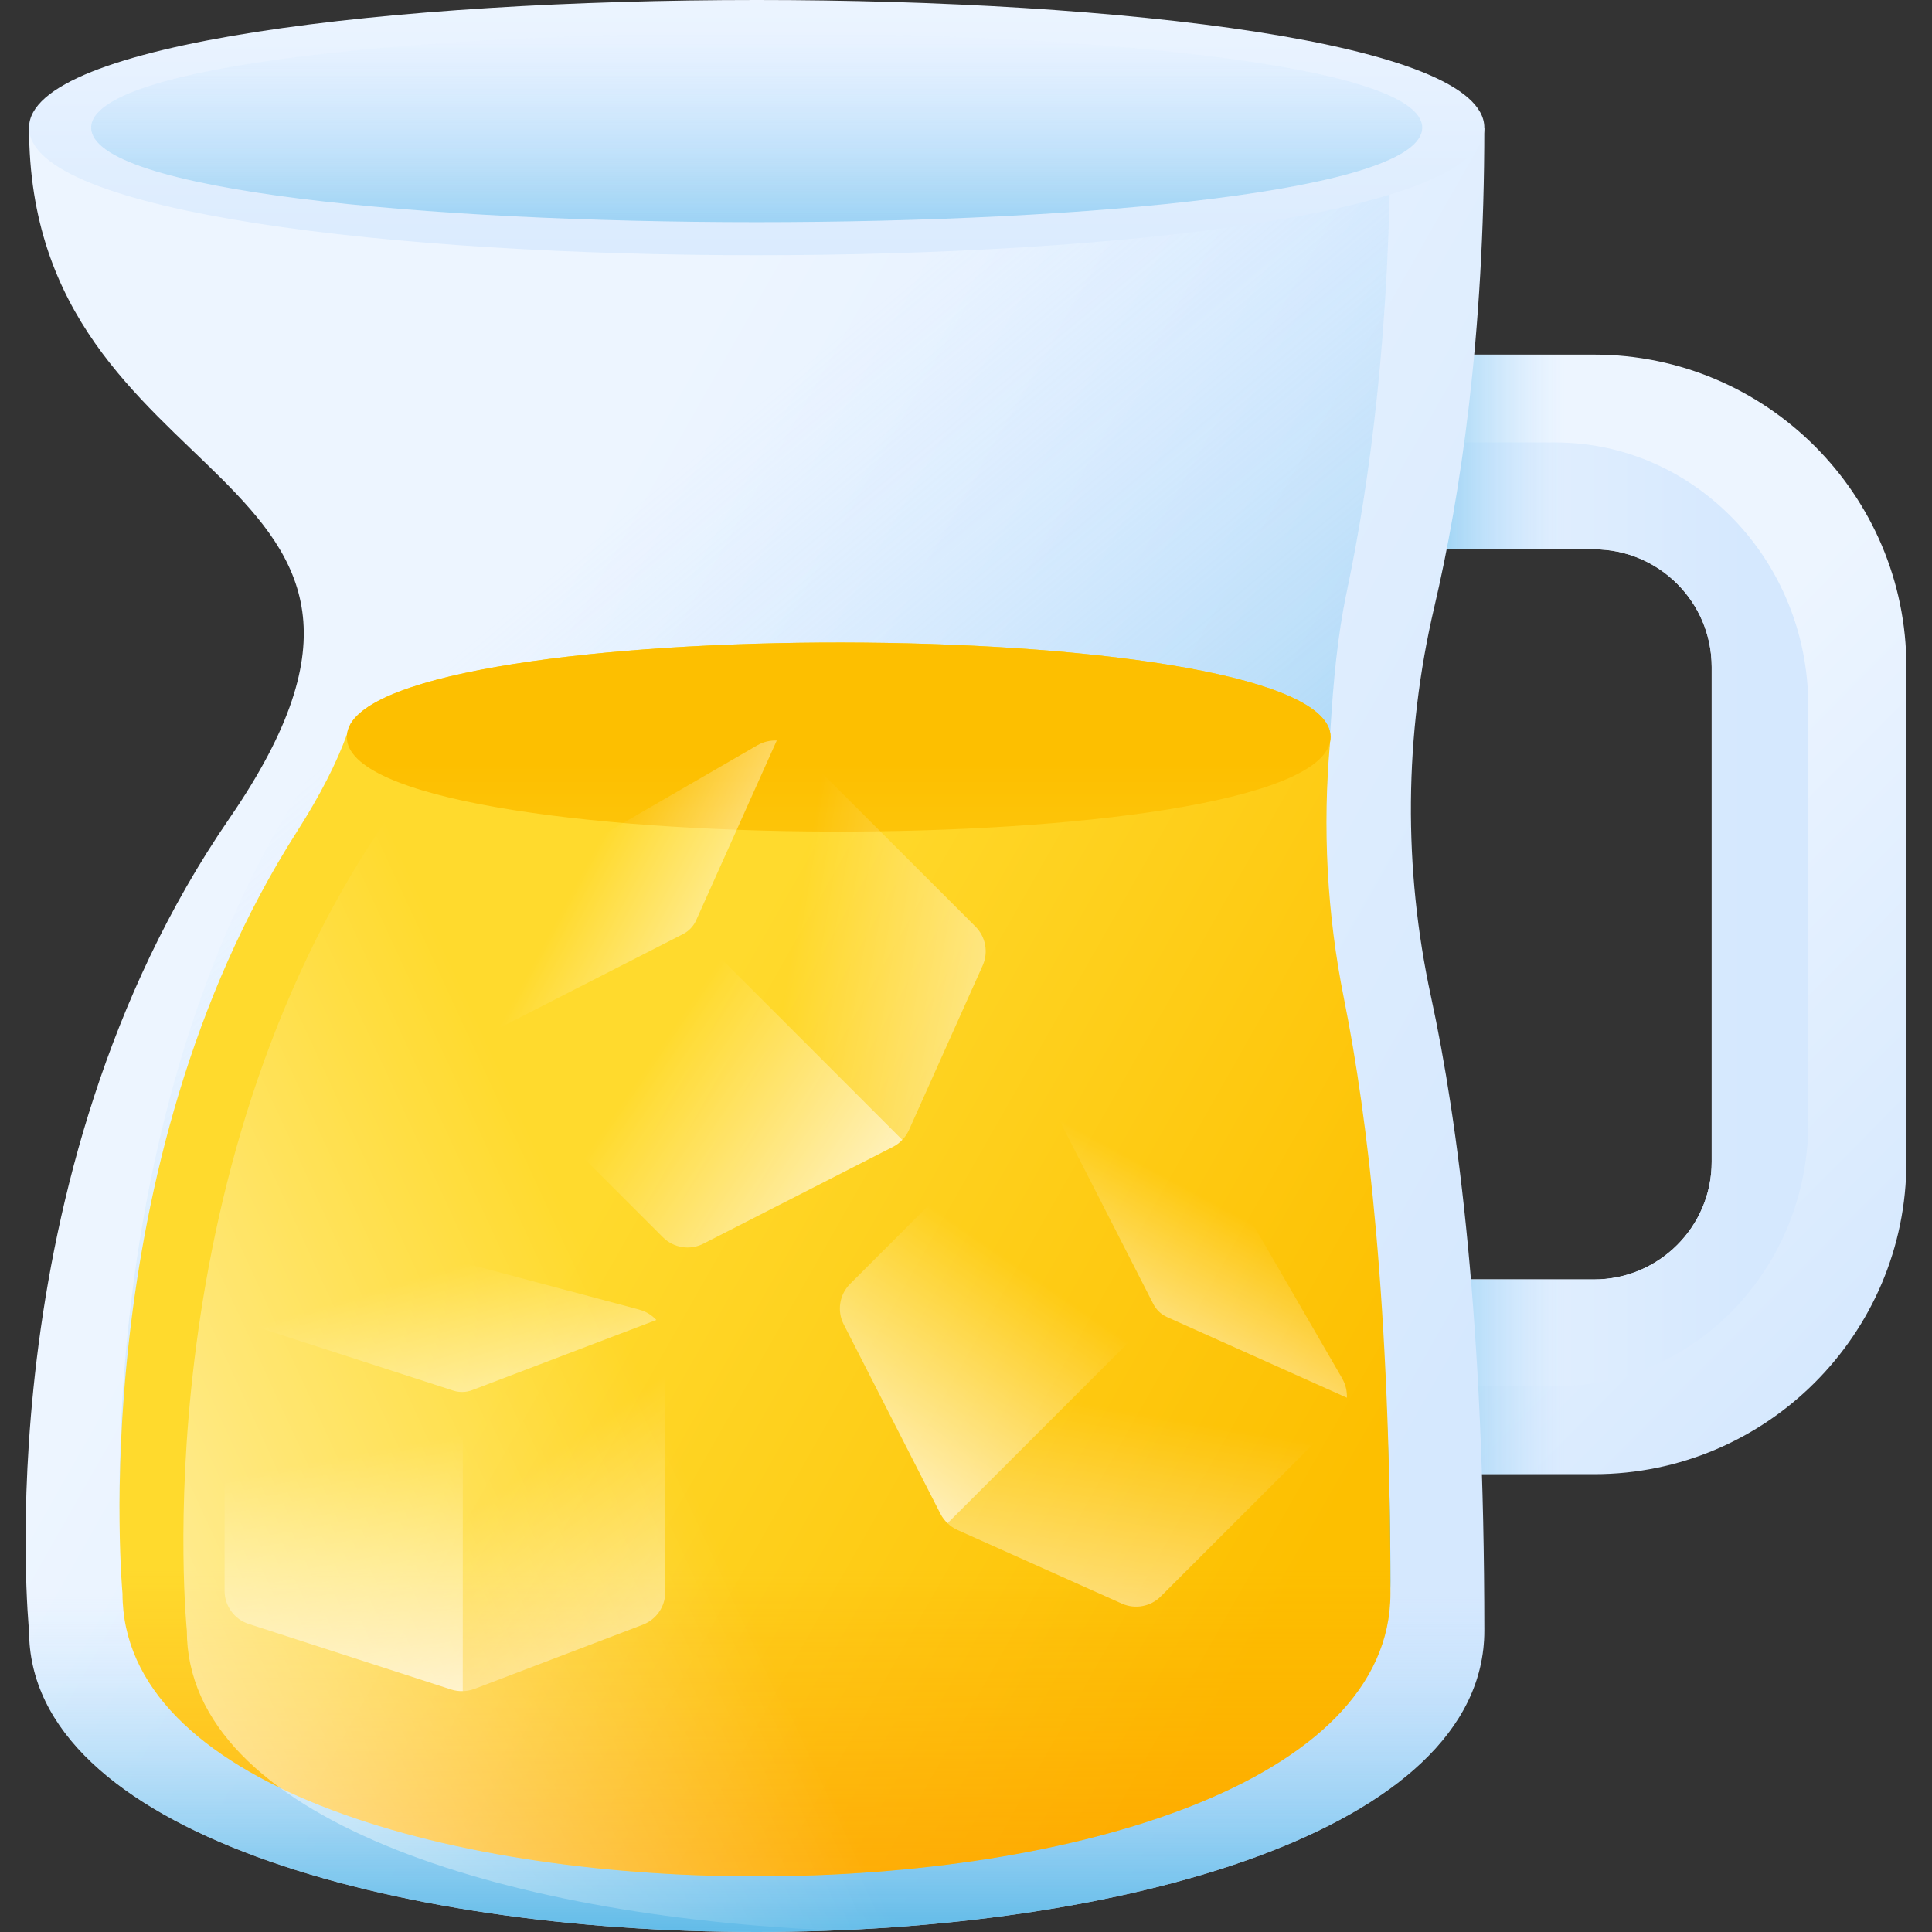 <svg id="Capa_1" enable-background="new 0 0 510 510" height="512" viewBox="0 0 510 510" width="512" xmlns="http://www.w3.org/2000/svg" xmlns:xlink="http://www.w3.org/1999/xlink"><rect x="0" y="0" width="510" height="510" fill="#333333" stroke="none"/><linearGradient id="lg1"><stop offset="0" stop-color="#edf5ff"/><stop offset="1" stop-color="#d5e8fe"/></linearGradient><linearGradient id="SVGID_1_" gradientUnits="userSpaceOnUse" x1="398.421" x2="511.923" xlink:href="#lg1" y1="229.046" y2="341.561"/><linearGradient id="SVGID_2_" gradientUnits="userSpaceOnUse" x1="344.093" x2="461.051" xlink:href="#lg1" y1="241.376" y2="241.376"/><linearGradient id="lg2"><stop offset="0" stop-color="#b5dbff" stop-opacity="0"/><stop offset=".243" stop-color="#93cef6" stop-opacity=".243"/><stop offset=".576" stop-color="#6abfec" stop-opacity=".576"/><stop offset=".84" stop-color="#51b5e5" stop-opacity=".84"/><stop offset="1" stop-color="#48b2e3"/></linearGradient><linearGradient id="SVGID_3_" gradientUnits="userSpaceOnUse" x1="412.934" x2="356.823" xlink:href="#lg2" y1="362.943" y2="362.943"/><linearGradient id="SVGID_4_" gradientUnits="userSpaceOnUse" x1="412.934" x2="356.823" xlink:href="#lg2" y1="119.81" y2="119.81"/><linearGradient id="SVGID_5_" gradientUnits="userSpaceOnUse" x1="117.853" x2="391.737" xlink:href="#lg1" y1="199.762" y2="355.21"/><linearGradient id="SVGID_6_" gradientUnits="userSpaceOnUse" x1="137.095" x2="357.964" y1="158.671" y2="423.907"><stop offset="0" stop-color="#b5dbff" stop-opacity="0"/><stop offset=".406" stop-color="#8bcbf4" stop-opacity=".406"/><stop offset="1" stop-color="#48b2e3"/></linearGradient><linearGradient id="SVGID_7_" gradientUnits="userSpaceOnUse" x1="199.295" x2="199.295" xlink:href="#lg2" y1="421.038" y2="523.932"/><linearGradient id="lg3"><stop offset="0" stop-color="#ffda2d"/><stop offset="1" stop-color="#fdbf00"/></linearGradient><linearGradient id="SVGID_8_" gradientUnits="userSpaceOnUse" x1="164.991" x2="347.9" xlink:href="#lg3" y1="303.982" y2="407.795"/><linearGradient id="SVGID_9_" gradientUnits="userSpaceOnUse" x1="199.748" x2="199.748" xlink:href="#lg1" y1="-5.087" y2="88.37"/><linearGradient id="SVGID_10_" gradientUnits="userSpaceOnUse" x1="221.392" x2="221.392" xlink:href="#lg3" y1="291.004" y2="201.42"/><linearGradient id="SVGID_11_" gradientUnits="userSpaceOnUse" x1="199.293" x2="199.293" y1="414.376" y2="585.133"><stop offset="0" stop-color="#ff9100" stop-opacity="0"/><stop offset="1" stop-color="#ff9100"/></linearGradient><linearGradient id="lg4"><stop offset="0" stop-color="#fff" stop-opacity="0"/><stop offset="1" stop-color="#fff"/></linearGradient><linearGradient id="SVGID_12_" gradientUnits="userSpaceOnUse" x1="88.949" x2="106.616" xlink:href="#lg4" y1="384.793" y2="479.713"/><linearGradient id="SVGID_13_" gradientUnits="userSpaceOnUse" x1="140.752" x2="209.022" xlink:href="#lg4" y1="387.608" y2="483.426"/><linearGradient id="SVGID_14_" gradientUnits="userSpaceOnUse" x1="113.623" x2="135.988" xlink:href="#lg4" y1="336.288" y2="410.837"/><linearGradient id="SVGID_15_" gradientTransform="matrix(.707 .707 -.707 .707 -774.435 -560.022)" gradientUnits="userSpaceOnUse" x1="1371.593" x2="1389.26" xlink:href="#lg4" y1="-105.775" y2="-10.855"/><linearGradient id="SVGID_16_" gradientTransform="matrix(.707 .707 -.707 .707 -774.435 -560.022)" gradientUnits="userSpaceOnUse" x1="1423.396" x2="1491.666" xlink:href="#lg4" y1="-102.961" y2="-7.143"/><linearGradient id="SVGID_17_" gradientTransform="matrix(.707 .707 -.707 .707 -774.435 -560.022)" gradientUnits="userSpaceOnUse" x1="1396.267" x2="1418.632" xlink:href="#lg4" y1="-154.28" y2="-79.731"/><linearGradient id="SVGID_18_" gradientTransform="matrix(.707 -.707 .707 .707 943.412 -194.126)" gradientUnits="userSpaceOnUse" x1="-881.904" x2="-864.238" xlink:href="#lg4" y1="-210.264" y2="-115.343"/><linearGradient id="SVGID_19_" gradientTransform="matrix(.707 -.707 .707 .707 943.412 -194.126)" gradientUnits="userSpaceOnUse" x1="-830.102" x2="-761.831" xlink:href="#lg4" y1="-207.449" y2="-111.631"/><linearGradient id="SVGID_20_" gradientTransform="matrix(.707 -.707 .707 .707 943.412 -194.126)" gradientUnits="userSpaceOnUse" x1="-857.231" x2="-834.866" xlink:href="#lg4" y1="-258.768" y2="-184.219"/><linearGradient id="SVGID_21_" gradientUnits="userSpaceOnUse" x1="134.682" x2="-126.866" xlink:href="#lg4" y1="287.957" y2="408.367"/><linearGradient id="SVGID_22_" gradientUnits="userSpaceOnUse" x1="199.748" x2="199.748" xlink:href="#lg2" y1="8.731" y2="97.695"/><g><path d="m420.792 389.142h-53.752v-51.397h53.752c17.122 0 31.053-13.93 31.053-31.052v-130.633c0-17.122-13.93-31.053-31.053-31.053h-53.752v-51.397h53.752c45.463 0 82.45 36.987 82.45 82.45v130.633c0 45.462-36.987 82.449-82.45 82.449z" fill="url(#SVGID_1_)"/><path d="m477.334 296.441v-110.129c0-38.327-29.951-69.508-66.766-69.508h-43.528v28.203h53.752c17.122 0 31.053 13.93 31.053 31.053v130.633c0 17.122-13.93 31.052-31.053 31.052h-53.752v28.203h43.528c36.814 0 66.766-31.181 66.766-69.507z" fill="url(#SVGID_2_)"/><g><path d="m428.479 336.743c-2.463.631-5.029 1.002-7.687 1.002h-53.752v51.397h53.752c2.593 0 5.154-.135 7.687-.371z" fill="url(#SVGID_3_)"/><path d="m367.04 93.61v51.397h53.752c2.657 0 5.223.371 7.687 1.002v-52.028c-2.533-.235-5.094-.371-7.687-.371z" fill="url(#SVGID_4_)"/></g><path d="m378.609 160.298c6.903-29.45 13.218-71.463 13.218-126.61h-384.158c0 98.979 118.057 87.558 52.917 182.307s-52.917 214.443-52.917 214.443c0 106.083 384.159 106.083 384.159 0 0-80.991-6.848-133.97-14.077-167.333-7.35-33.923-7.063-69.013.858-102.807z" fill="url(#SVGID_5_)"/><path d="m355.523 156.13c6.014-28.48 11.517-69.11 11.517-122.443h-334.7c0 95.721 102.857 84.676 46.104 176.306s-46.104 207.385-46.104 207.385c0 102.59 334.7 102.59 334.7 0 0-78.325-8.635-129.095-14.933-161.36-4.091-20.957-2.203-42.944-.864-64.201.757-12.019 1.787-23.883 4.28-35.687z" fill="url(#SVGID_6_)"/><path d="m7.669 430.438c0 106.083 384.159 106.083 384.159 0 0-27.574-.795-51.895-2.128-73.307h-379.796c-5.364 42.605-2.235 73.307-2.235 73.307z" fill="url(#SVGID_7_)"/><path d="m367.04 420.653c0 99.546-334.701 99.546-334.701 0 0 0-10.644-112.307 46.101-201.209 6.129-9.608 10.408-18.047 13.146-25.582 0-.015 0-.015 0-.015.326-.918.637-1.821.918-2.709 17.173-29.787 258.517-28.662 258.739 3.375v.044c-.044.385-.074.77-.118 1.155-2.058 22.651-.844 45.568 3.657 67.938 6.291 31.297 12.258 81.011 12.258 157.003z" fill="url(#SVGID_8_)"/><path d="m391.828 33.687c0-44.916-384.159-44.916-384.159 0s384.159 44.917 384.159 0z" fill="url(#SVGID_9_)"/><path d="m351.243 194.513v.044c0 .385-.03.77-.118 1.155-5.937 32.126-259.583 31.741-259.583-1.155 0-.237.015-.474.044-.696 0-.015 0-.015 0-.015.104-.933.415-1.836.918-2.709 17.173-29.786 258.517-28.661 258.739 3.376z" fill="url(#SVGID_10_)"/><path d="m32.338 420.653c0 99.546 334.701 99.546 334.701 0 0-23.639-.578-44.732-1.563-63.521h-331.772c-3.858 37.22-1.366 63.521-1.366 63.521z" fill="url(#SVGID_11_)"/><g><g><path d="m122.167 367.9v78.511c-1.042.036-2.084-.108-3.09-.431l-53.413-17.301c-3.809-1.222-6.378-4.761-6.378-8.75v-66.169c0-2.066.701-4.024 1.904-5.605z" fill="url(#SVGID_12_)"/><path d="m175.616 354.624v65.647c0 3.809-2.336 7.204-5.875 8.588-.018 0-.036.018-.054.018l-44.484 16.96c-.036.018-.09.036-.126.036-.934.341-1.922.521-2.91.539v-78.512l51.095-19.457c1.473 1.653 2.354 3.827 2.354 6.181z" fill="url(#SVGID_13_)"/><path d="m173.262 348.443-48.603 18.508c-1.613.614-3.387.659-5.03.128l-58.439-18.923c.952-1.24 2.21-2.246 3.701-2.875.054-.036.108-.054.162-.072l37.639-15.199c.018-.018.054-.018.072-.018 1.653-.665 3.431-.827 5.174-.485.18.036.377.09.575.144l60.258 16.062c.054.018.09.018.144.054 1.706.466 3.197 1.436 4.347 2.676z" fill="url(#SVGID_14_)"/></g><g><path d="m305.656 346.59-55.516 55.516c-.762-.711-1.397-1.55-1.88-2.49l-25.535-50.002c-1.829-3.557-1.143-7.877 1.677-10.697l46.788-46.788c1.461-1.461 3.341-2.35 5.31-2.617z" fill="url(#SVGID_15_)"/><path d="m352.838 374.996-46.42 46.42c-2.693 2.693-6.746 3.443-10.226 1.918-.013-.013-.038-.013-.051-.025l-43.447-19.462c-.038-.013-.089-.038-.114-.064-.902-.419-1.728-.991-2.439-1.677l55.516-55.516 49.888 22.372c-.128 2.21-1.043 4.369-2.707 6.034z" fill="url(#SVGID_16_)"/><path d="m355.544 368.961-47.455-21.28c-1.575-.706-2.861-1.929-3.647-3.466l-27.942-54.703c1.55-.203 3.151-.025 4.65.584.064.013.114.038.165.064l37.362 15.867c.025 0 .051.025.064.038 1.639.699 3.011 1.842 4.002 3.316.102.152.203.33.305.508l31.251 53.966c.025.051.051.076.064.14.876 1.536 1.245 3.276 1.181 4.966z" fill="url(#SVGID_17_)"/></g><g><path d="m182.676 245.362 55.516 55.516c-.711.762-1.55 1.397-2.49 1.88l-50.002 25.535c-3.557 1.829-7.877 1.143-10.697-1.677l-46.788-46.788c-1.461-1.461-2.35-3.341-2.617-5.31z" fill="url(#SVGID_18_)"/><path d="m211.082 198.18 46.42 46.42c2.693 2.693 3.443 6.746 1.918 10.226-.013.013-.013.038-.025.051l-19.462 43.447c-.013.038-.038.089-.064.114-.419.902-.991 1.728-1.677 2.439l-55.516-55.516 22.372-49.888c2.21.128 4.37 1.043 6.034 2.707z" fill="url(#SVGID_19_)"/><path d="m205.048 195.474-21.28 47.455c-.706 1.575-1.929 2.861-3.466 3.647l-54.703 27.942c-.203-1.55-.025-3.151.584-4.65.013-.064.038-.114.064-.165l15.867-37.362c0-.025.025-.051.038-.064.699-1.639 1.842-3.011 3.316-4.002.152-.102.33-.203.508-.305l53.966-31.251c.051-.025.076-.051.14-.064 1.535-.876 3.276-1.244 4.966-1.181z" fill="url(#SVGID_20_)"/></g></g><path d="m102.238 215.995c-65.14 94.749-52.917 214.443-52.917 214.443 0 49.2 82.635 75.577 171.253 79.14 88.618-3.563 171.253-29.94 171.253-79.14 0-80.991-6.848-133.97-14.077-167.333-7.35-33.923-7.063-69.013.858-102.808 6.903-29.45 13.218-71.463 13.218-126.61h-342.505c0 98.979 118.057 87.559 52.917 182.308z" fill="url(#SVGID_21_)"/><path d="m375.429 33.687c0-33.275-351.361-33.275-351.361 0s351.361 33.275 351.361 0z" fill="url(#SVGID_22_)"/></g></svg>